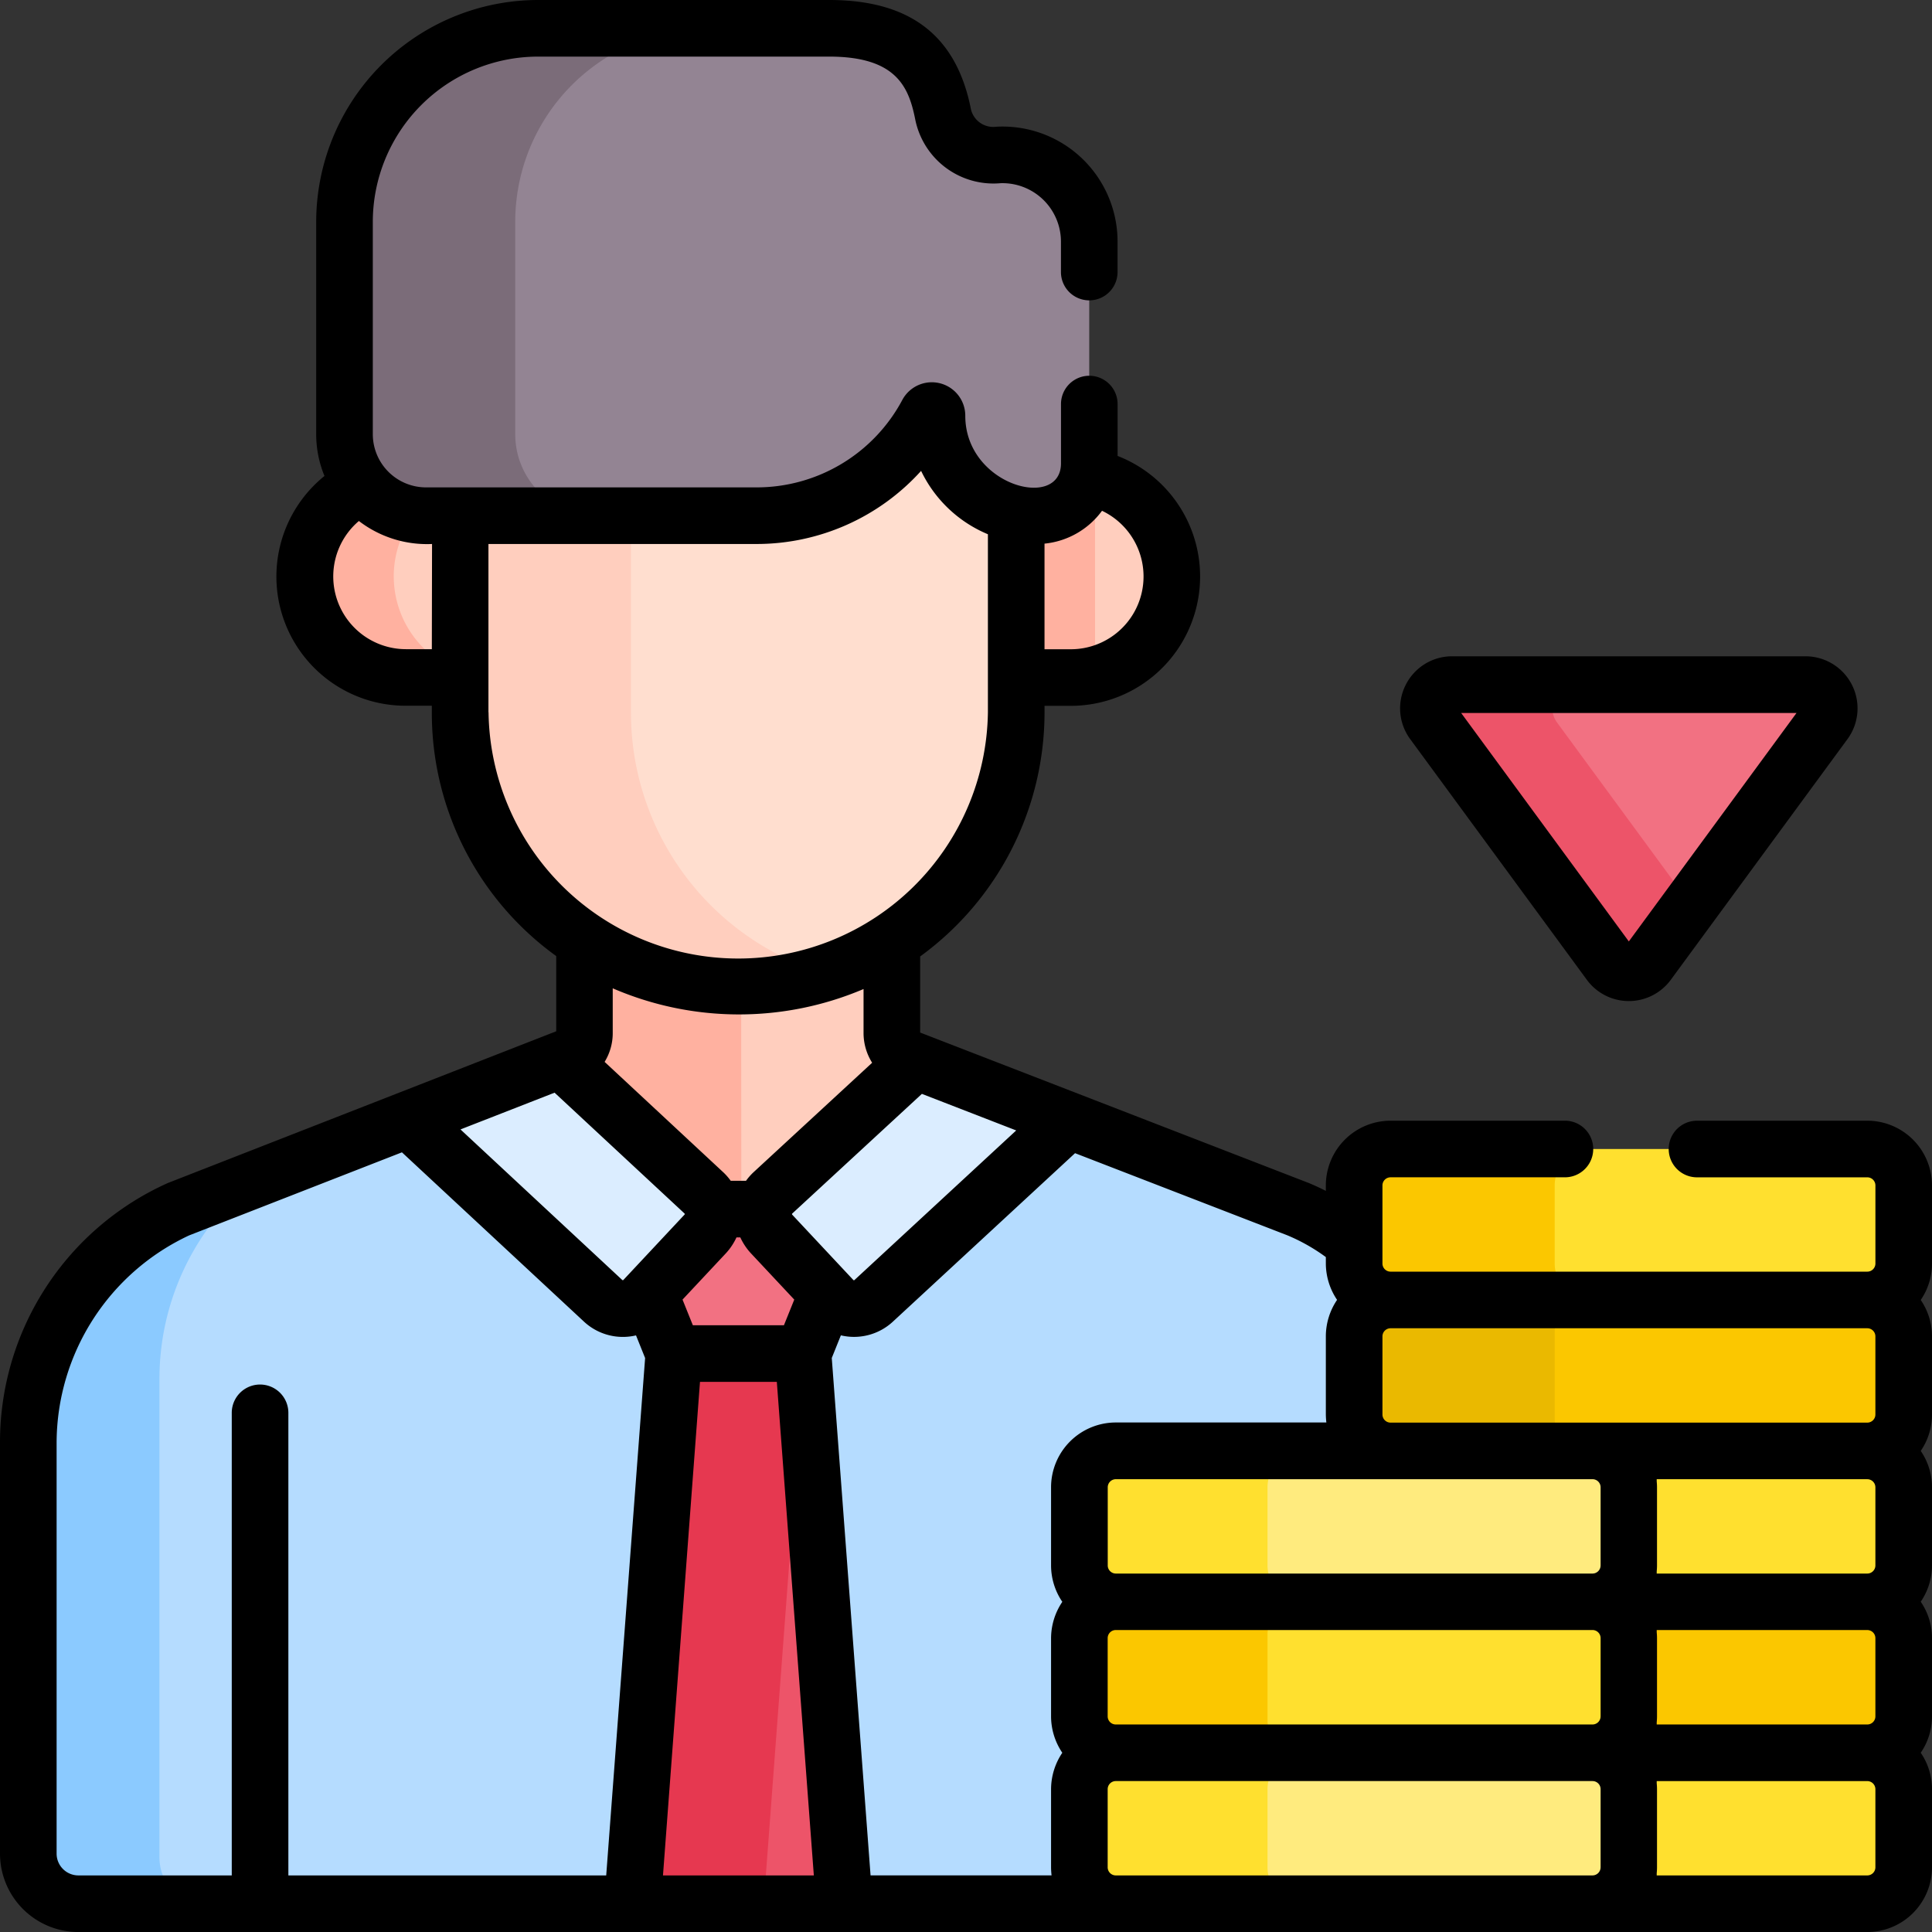 <svg id="Grupo_1111561" data-name="Grupo 1111561" xmlns="http://www.w3.org/2000/svg" width="82.321" height="82.321" viewBox="0 0 82.321 82.321">
  <rect x="0" y="0" width="82.321" height="82.321" fill="#333333" stroke="none"/>
  <g id="Grupo_1111559" data-name="Grupo 1111559" transform="translate(1.205 1.206)">
    <path id="Trazado_894698" data-name="Trazado 894698" d="M288.192,126.364v8.489a4.3,4.3,0,0,0,0-8.489Z" transform="translate(-243.06 -107.253)" fill="#ffcebe"/>
    <path id="Trazado_894699" data-name="Trazado 894699" d="M104.5,133.334a4.536,4.536,0,0,0,1.808,7.4l.582-.406v-6.994H104.5Z" transform="translate(-87.865 -113.102)" fill="#ffcebe"/>
    <path id="Trazado_894700" data-name="Trazado 894700" d="M270.392,126.428c-.107-.027-.216-.051-.326-.07l-.795.357-.784.784H266.6v6.921l.434.488h2.319a4.318,4.318,0,0,0,1.041-.127Z" transform="translate(-224.939 -107.248)" fill="#ffb1a0"/>
    <path id="Trazado_894701" data-name="Trazado 894701" d="M84.542,132.463a4.281,4.281,0,0,1,1.349-3.122H85.22l-1.157-.765h-.853a4.3,4.3,0,0,0,1.847,8.194h2.319l.253-.177a4.309,4.309,0,0,1-3.086-4.131Z" transform="translate(-68.97 -109.109)" fill="#ffb1a0"/>
    <path id="Trazado_894702" data-name="Trazado 894702" d="M200.766,252.362l-.258-.1a1.184,1.184,0,0,1-.757-1.1l0-3.891-.526-.434h-6.482v12.233h1.685l6.592-6.043Z" transform="translate(-162.956 -208.355)" fill="#ffcebe"/>
    <path id="Trazado_894703" data-name="Trazado 894703" d="M156.3,246.835H150.08l-.459.417v3.9a1.089,1.089,0,0,1-.5.958l-.5.2v.47l6.488,6.291h1.2Z" transform="translate(-125.926 -208.354)" fill="#ffb1a0"/>
    <path id="Trazado_894704" data-name="Trazado 894704" d="M88.5,300.49l-9.761-3.78-.752.167-8.137,7.4-.894-.6H60.322l-.643.415-8.12-7.289-.974-.134-6.6,2.577-2.825,1.643-1.608,3.837v24.608l.923.75H60.143l.822-.67h7.182l1.022.67h12.1l1.412-1.179H92.76V303.6C91.127,302.155,90.221,301.2,88.5,300.49Z" transform="translate(-34.399 -250.175)" fill="#b5dcff"/>
    <g id="Grupo_1111555" data-name="Grupo 1111555" transform="translate(0 49.071)">
      <path id="Trazado_894705" data-name="Trazado 894705" d="M13.081,341.563V321.139a10.974,10.974,0,0,1,4-8.442l-3.185,1.244a10.964,10.964,0,0,0-6.4,9.931V341.4a2.134,2.134,0,0,0,2.134,2.134H14.4A2.134,2.134,0,0,1,13.081,341.563Z" transform="translate(-7.492 -312.697)" fill="#8bcaff"/>
    </g>
    <path id="Trazado_894706" data-name="Trazado 894706" d="M181.491,109.667,180.1,108.7l-1.072-2.867h-.911l-5.493,4.207h-6.8l-.467.4v8.676a12.017,12.017,0,0,0,7.985,11.344,11.7,11.7,0,0,0,8.727-11.3V110.7Z" transform="translate(-139.972 -90.024)" fill="#ffdecf"/>
    <g id="Grupo_1111556" data-name="Grupo 1111556" transform="translate(18.405 20.018)">
      <path id="Trazado_894707" data-name="Trazado 894707" d="M129.236,141.125v-8.373l.873-.75h-7.275l-.873.75v8.373A11.971,11.971,0,0,0,137.5,152.257,11.6,11.6,0,0,1,129.236,141.125Z" transform="translate(-121.961 -132.002)" fill="#ffcebe"/>
    </g>
    <path id="Trazado_894708" data-name="Trazado 894708" d="M177.421,321.133l-.08-.389-.329-.321h-2.2l-.274.254-2.331,2.961-.082.378,1.031,2.562.313.222h4.848l.349-.222,1.031-2.562v-.4Z" transform="translate(-145.656 -270.111)" fill="#f27182"/>
    <g id="Grupo_1111557" data-name="Grupo 1111557" transform="translate(44.785 27.964)">
      <path id="Trazado_894709" data-name="Trazado 894709" d="M419.937,181.422H409.313l-.593,1.245,5.574,8.039.755.1,5.7-7.771A1.012,1.012,0,0,0,419.937,181.422Z" transform="translate(-388.994 -181.422)" fill="#f27182"/>
      <path id="Trazado_894710" data-name="Trazado 894710" d="M384.03,183.033a1.012,1.012,0,0,1,.816-1.611h-5.278a1.012,1.012,0,0,0-.816,1.611l7.526,10.254a1.012,1.012,0,0,0,1.632,0l1.823-2.483Z" transform="translate(-363.679 -181.422)" fill="#ed5469"/>
      <path id="Trazado_894711" data-name="Trazado 894711" d="M427.855,423.5H415.021a1.552,1.552,0,0,1,1.552,1.552V428.7a1.552,1.552,0,0,1-1.552,1.552h12.834a1.552,1.552,0,0,0,1.552-1.552v-3.649A1.552,1.552,0,0,0,427.855,423.5Z" transform="translate(-394.282 -384.578)" fill="#fbc700"/>
      <path id="Trazado_894712" data-name="Trazado 894712" d="M425.337,464.5H412.021a1.552,1.552,0,0,1,1.552,1.552v3.327a1.552,1.552,0,0,1-1.552,1.552h13.316a1.552,1.552,0,0,0,1.552-1.552v-3.327A1.552,1.552,0,0,0,425.337,464.5Z" transform="translate(-391.765 -418.986)" fill="#ffe02f"/>
      <path id="Trazado_894713" data-name="Trazado 894713" d="M425.337,384.5H412.021a1.552,1.552,0,0,1,1.552,1.552v3.327a1.552,1.552,0,0,1-1.552,1.552h13.316a1.552,1.552,0,0,0,1.552-1.552v-3.327A1.552,1.552,0,0,0,425.337,384.5Z" transform="translate(-391.765 -351.848)" fill="#ffe02f"/>
      <path id="Trazado_894714" data-name="Trazado 894714" d="M423.659,343.5H411.573a1.552,1.552,0,0,0-1.552,1.552V348.7a1.552,1.552,0,0,0,1.552,1.552h12.086a1.552,1.552,0,0,0,1.552-1.552v-3.649A1.552,1.552,0,0,0,423.659,343.5Z" transform="translate(-390.086 -317.44)" fill="#fbc700"/>
      <path id="Trazado_894715" data-name="Trazado 894715" d="M367.4,348.7v-3.649a1.552,1.552,0,0,1,1.552-1.552h-8.548a1.552,1.552,0,0,0-1.552,1.552V348.7a1.552,1.552,0,0,0,1.552,1.552h8.548A1.552,1.552,0,0,1,367.4,348.7Z" transform="translate(-347.146 -317.441)" fill="#eab900"/>
      <path id="Trazado_894716" data-name="Trazado 894716" d="M423.659,304.5H411.573a1.552,1.552,0,0,0-1.552,1.552v3.327a1.552,1.552,0,0,0,1.552,1.552h12.086a1.552,1.552,0,0,0,1.552-1.552v-3.327A1.552,1.552,0,0,0,423.659,304.5Z" transform="translate(-390.086 -284.711)" fill="#ffe02f"/>
      <path id="Trazado_894717" data-name="Trazado 894717" d="M367.4,309.38v-3.327a1.552,1.552,0,0,1,1.552-1.552h-8.548a1.552,1.552,0,0,0-1.552,1.552v3.327a1.552,1.552,0,0,0,1.552,1.552h8.548A1.552,1.552,0,0,1,367.4,309.38Z" transform="translate(-347.146 -284.712)" fill="#fbc700"/>
      <path id="Trazado_894718" data-name="Trazado 894718" d="M348.07,423.5H335.454a1.552,1.552,0,0,0-1.552,1.552V428.7a1.552,1.552,0,0,0,1.552,1.552H348.07a1.552,1.552,0,0,0,1.552-1.552v-3.649A1.552,1.552,0,0,0,348.07,423.5Z" transform="translate(-326.206 -384.578)" fill="#ffe02f"/>
      <path id="Trazado_894719" data-name="Trazado 894719" d="M294.054,428.7v-3.649a1.552,1.552,0,0,1,1.552-1.552h-8.018a1.552,1.552,0,0,0-1.552,1.552V428.7a1.552,1.552,0,0,0,1.552,1.552h8.018A1.552,1.552,0,0,1,294.054,428.7Z" transform="translate(-286.036 -384.579)" fill="#fbc700"/>
      <path id="Trazado_894720" data-name="Trazado 894720" d="M348.07,384.5H335.454a1.552,1.552,0,0,0-1.552,1.552v3.327a1.552,1.552,0,0,0,1.552,1.552H348.07a1.552,1.552,0,0,0,1.552-1.552v-3.327A1.552,1.552,0,0,0,348.07,384.5Z" transform="translate(-326.206 -351.848)" fill="#ffeb7e"/>
      <path id="Trazado_894721" data-name="Trazado 894721" d="M294.054,389.38v-3.327a1.552,1.552,0,0,1,1.552-1.552h-8.018a1.552,1.552,0,0,0-1.552,1.552v3.327a1.552,1.552,0,0,0,1.552,1.552h8.018A1.552,1.552,0,0,1,294.054,389.38Z" transform="translate(-286.036 -351.849)" fill="#ffe02f"/>
      <path id="Trazado_894722" data-name="Trazado 894722" d="M348.07,464.5H335.454a1.552,1.552,0,0,0-1.552,1.552v3.327a1.552,1.552,0,0,0,1.552,1.552H348.07a1.552,1.552,0,0,0,1.552-1.552v-3.327A1.552,1.552,0,0,0,348.07,464.5Z" transform="translate(-326.206 -418.986)" fill="#ffeb7e"/>
      <path id="Trazado_894723" data-name="Trazado 894723" d="M294.054,469.38v-3.327a1.552,1.552,0,0,1,1.552-1.552h-8.018a1.552,1.552,0,0,0-1.552,1.552v3.327a1.552,1.552,0,0,0,1.552,1.552h8.018A1.552,1.552,0,0,1,294.054,469.38Z" transform="translate(-286.036 -418.986)" fill="#ffe02f"/>
    </g>
    <path id="Trazado_894724" data-name="Trazado 894724" d="M119.154,12.9a2.178,2.178,0,0,1-2.354-1.714c-.362-1.849-1.277-3.685-4.854-3.685H99.538a8.246,8.246,0,0,0-8.246,8.246V24.8a3.472,3.472,0,0,0,3.472,3.472h14.083a8.242,8.242,0,0,0,7.274-4.364.22.22,0,0,1,.413.105,4.27,4.27,0,0,0,4.258,4.258,2.239,2.239,0,0,0,2.232-2.232V16.592a3.7,3.7,0,0,0-3.87-3.694Z" transform="translate(-77.818 -7.5)" fill="#938493"/>
    <g id="Grupo_1111558" data-name="Grupo 1111558" transform="translate(13.474)">
      <path id="Trazado_894725" data-name="Trazado 894725" d="M98.566,24.8v-9.05A8.246,8.246,0,0,1,106.812,7.5H99.537a8.246,8.246,0,0,0-8.246,8.246V24.8a3.472,3.472,0,0,0,3.472,3.472h7.275A3.472,3.472,0,0,1,98.566,24.8Z" transform="translate(-91.291 -7.5)" fill="#7b6c79"/>
    </g>
    <path id="Trazado_894726" data-name="Trazado 894726" d="M108.166,283.411l8.3,7.724a1.236,1.236,0,0,0,1.747-.058l2.611-2.79a1.236,1.236,0,0,0-.058-1.747l-6.1-5.668Z" transform="translate(-91.979 -236.917)" fill="#dbedff"/>
    <path id="Trazado_894727" data-name="Trazado 894727" d="M205.329,291.357a1.236,1.236,0,0,0,1.747.058l8.308-7.683-6.525-2.527-6.083,5.614a1.236,1.236,0,0,0-.058,1.747Z" transform="translate(-171.049 -237.198)" fill="#dbedff"/>
    <path id="Trazado_894728" data-name="Trazado 894728" d="M200.88,382.144h3.676L202.8,358.7h-.16Z" transform="translate(-169.786 -302.234)" fill="#ed5469"/>
    <path id="Trazado_894729" data-name="Trazado 894729" d="M174.876,358.7h-5.51l-1.758,23.442H173.2l1.717-22.9Z" transform="translate(-141.864 -302.234)" fill="#e63850"/>
  </g>
  <g id="Grupo_1111560" data-name="Grupo 1111560" transform="translate(0 0)">
    <path id="Trazado_894730" data-name="Trazado 894730" d="M371.3,175.137a2.208,2.208,0,0,0,.191,2.315l7.526,10.254a2.218,2.218,0,0,0,3.576,0l7.527-10.254a2.218,2.218,0,0,0-1.788-3.531H373.283A2.208,2.208,0,0,0,371.3,175.137Zm16.65,1.2-7.145,9.734-7.144-9.734Z" transform="translate(-311.402 -145.957)"/>
    <path id="Trazado_894731" data-name="Trazado 894731" d="M79.563,47.753H72.308a1.206,1.206,0,1,0,0,2.412h7.256a.346.346,0,0,1,.346.346v3.327a.346.346,0,0,1-.346.346H59.251a.346.346,0,0,1-.346-.346V50.51a.346.346,0,0,1,.346-.346h7.429a1.206,1.206,0,1,0,0-2.412H59.251a2.761,2.761,0,0,0-2.758,2.758v.233q-.362-.185-.732-.338l-.024-.009-16.53-6.4,0-3.242a12.87,12.87,0,0,0,5.3-10.405v-.274h1.113a5.511,5.511,0,0,0,2-10.648V17.217a1.206,1.206,0,0,0-2.412,0v2.524c0,2.025-4.078.959-4.078-2.026a1.426,1.426,0,0,0-2.683-.674,7.033,7.033,0,0,1-6.211,3.726c-.184,0-13.942,0-14.112,0A2.269,2.269,0,0,1,15.885,18.5V9.452a7.048,7.048,0,0,1,7.04-7.04H35.334c2.9,0,3.4,1.339,3.67,2.71a3.4,3.4,0,0,0,3.63,2.684A2.492,2.492,0,0,1,45.206,10.3v1.292a1.206,1.206,0,1,0,2.412,0V10.3a4.9,4.9,0,0,0-5.169-4.9.977.977,0,0,1-1.078-.743C40.758,1.524,38.783,0,35.334,0H22.925a9.462,9.462,0,0,0-9.452,9.452V18.5a4.647,4.647,0,0,0,.353,1.781,5.505,5.505,0,0,0,3.465,9.79H18.4v.274A12.767,12.767,0,0,0,23.7,40.737v3.205L7.17,50.4l-.02.008A12.1,12.1,0,0,0,0,61.452v17.53a3.343,3.343,0,0,0,3.34,3.34H79.563a2.761,2.761,0,0,0,2.758-2.758V76.236a2.741,2.741,0,0,0-.48-1.552,2.741,2.741,0,0,0,.48-1.552V69.8a2.741,2.741,0,0,0-.48-1.552,2.741,2.741,0,0,0,.48-1.552V63.374a2.741,2.741,0,0,0-.48-1.552,2.741,2.741,0,0,0,.48-1.552V56.943a2.741,2.741,0,0,0-.48-1.552,2.741,2.741,0,0,0,.48-1.552V50.511a2.761,2.761,0,0,0-2.758-2.759ZM44.506,23.164a3.457,3.457,0,0,0,2.45-1.4,3.1,3.1,0,0,1-1.337,5.9H44.506ZM39.281,46.609,43.3,48.167l-6.894,6.376a.034.034,0,0,1-.043,0h0l-2.611-2.79a.03.03,0,0,1-.005-.015.031.031,0,0,1,0-.011v-.005s0,0,0-.005ZM30.931,53.4a2.6,2.6,0,0,0,.449-.674h.165a2.583,2.583,0,0,0,.449.674l1.849,1.975-.44,1.093H29.522l-.44-1.093Zm-.117-3.454-5.052-4.7a2.333,2.333,0,0,0,.346-1.242V42.111a13.559,13.559,0,0,0,10.687.031l0,1.873a2.387,2.387,0,0,0,.366,1.268l-5.053,4.664a2.48,2.48,0,0,0-.321.366h-.651a2.493,2.493,0,0,0-.323-.368ZM18.4,27.661H17.292a3.1,3.1,0,0,1-2-5.462,4.766,4.766,0,0,0,3.117.98Zm2.412,2.686V23.179H32.235a9.444,9.444,0,0,0,7.012-3.115,5.5,5.5,0,0,0,2.847,2.7v7.584a10.64,10.64,0,0,1-21.278,0ZM23.63,46.558l5.539,5.15a.031.031,0,0,1,.008.019.027.027,0,0,1,0,.005.03.03,0,0,1-.006.018l-2.611,2.79a.035.035,0,0,1-.045,0l-6.894-6.416Zm2.2,33.352H12.287V60.2a1.206,1.206,0,0,0-2.412,0V79.91H3.34a.929.929,0,0,1-.928-.928V61.452a9.781,9.781,0,0,1,5.647-8.813L17.126,49.1,24.868,56.3A2.436,2.436,0,0,0,27.1,56.9l.388.965Zm2.419,0,1.577-21.03H33.1l1.577,21.03ZM45.264,68.253a2.787,2.787,0,0,0-.479,1.552v3.327a2.778,2.778,0,0,0,.479,1.552,2.789,2.789,0,0,0-.479,1.552v3.327s0,.005,0,.008c0,.113.013.27.021.338H37.094L35.441,57.863l.388-.965a2.435,2.435,0,0,0,2.223-.59l7.755-7.172,9.047,3.5a7.957,7.957,0,0,1,1.639.927v.271a2.784,2.784,0,0,0,.479,1.552,2.779,2.779,0,0,0-.479,1.552v3.327a3.419,3.419,0,0,0,.022.346H47.543a2.761,2.761,0,0,0-2.758,2.758V66.7a2.763,2.763,0,0,0,.479,1.552ZM68.2,79.564a.346.346,0,0,1-.346.346H47.543a.346.346,0,0,1-.346-.346V76.236a.346.346,0,0,1,.346-.346H67.855a.346.346,0,0,1,.346.346v3.327Zm0-6.431a.346.346,0,0,1-.346.346H47.543a.346.346,0,0,1-.346-.346V69.8a.346.346,0,0,1,.346-.346H67.855a.346.346,0,0,1,.346.346v3.327Zm0-6.431a.346.346,0,0,1-.346.346H47.543A.346.346,0,0,1,47.2,66.7V63.373a.346.346,0,0,1,.346-.346H67.855a.346.346,0,0,1,.346.346V66.7ZM79.909,79.564a.346.346,0,0,1-.346.346H70.591c0-.014,0-.028,0-.042s0-.035,0-.052c.008-.083.013-.167.013-.251V76.236c0-.085-.005-.169-.013-.251,0-.018,0-.035,0-.052s0-.028,0-.042h8.972a.346.346,0,0,1,.346.346Zm0-6.431a.346.346,0,0,1-.346.346H70.591c0-.014,0-.028,0-.042s0-.035,0-.052c.008-.083.013-.167.013-.251V69.8c0-.085-.005-.169-.013-.251,0-.018,0-.035,0-.052s0-.028,0-.042h8.972a.346.346,0,0,1,.346.346Zm0-6.431a.346.346,0,0,1-.346.346H70.591c0-.014,0-.028,0-.042s0-.035,0-.052c.008-.083.013-.167.013-.251V63.373c0-.085-.005-.169-.013-.251,0-.018,0-.035,0-.052s0-.028,0-.042h8.972a.346.346,0,0,1,.346.346Zm0-6.431a.346.346,0,0,1-.346.346H59.251a.346.346,0,0,1-.346-.346V56.942a.346.346,0,0,1,.346-.346H79.563a.346.346,0,0,1,.346.346Z" transform="translate(0 0)"/>
  </g>
</svg>
